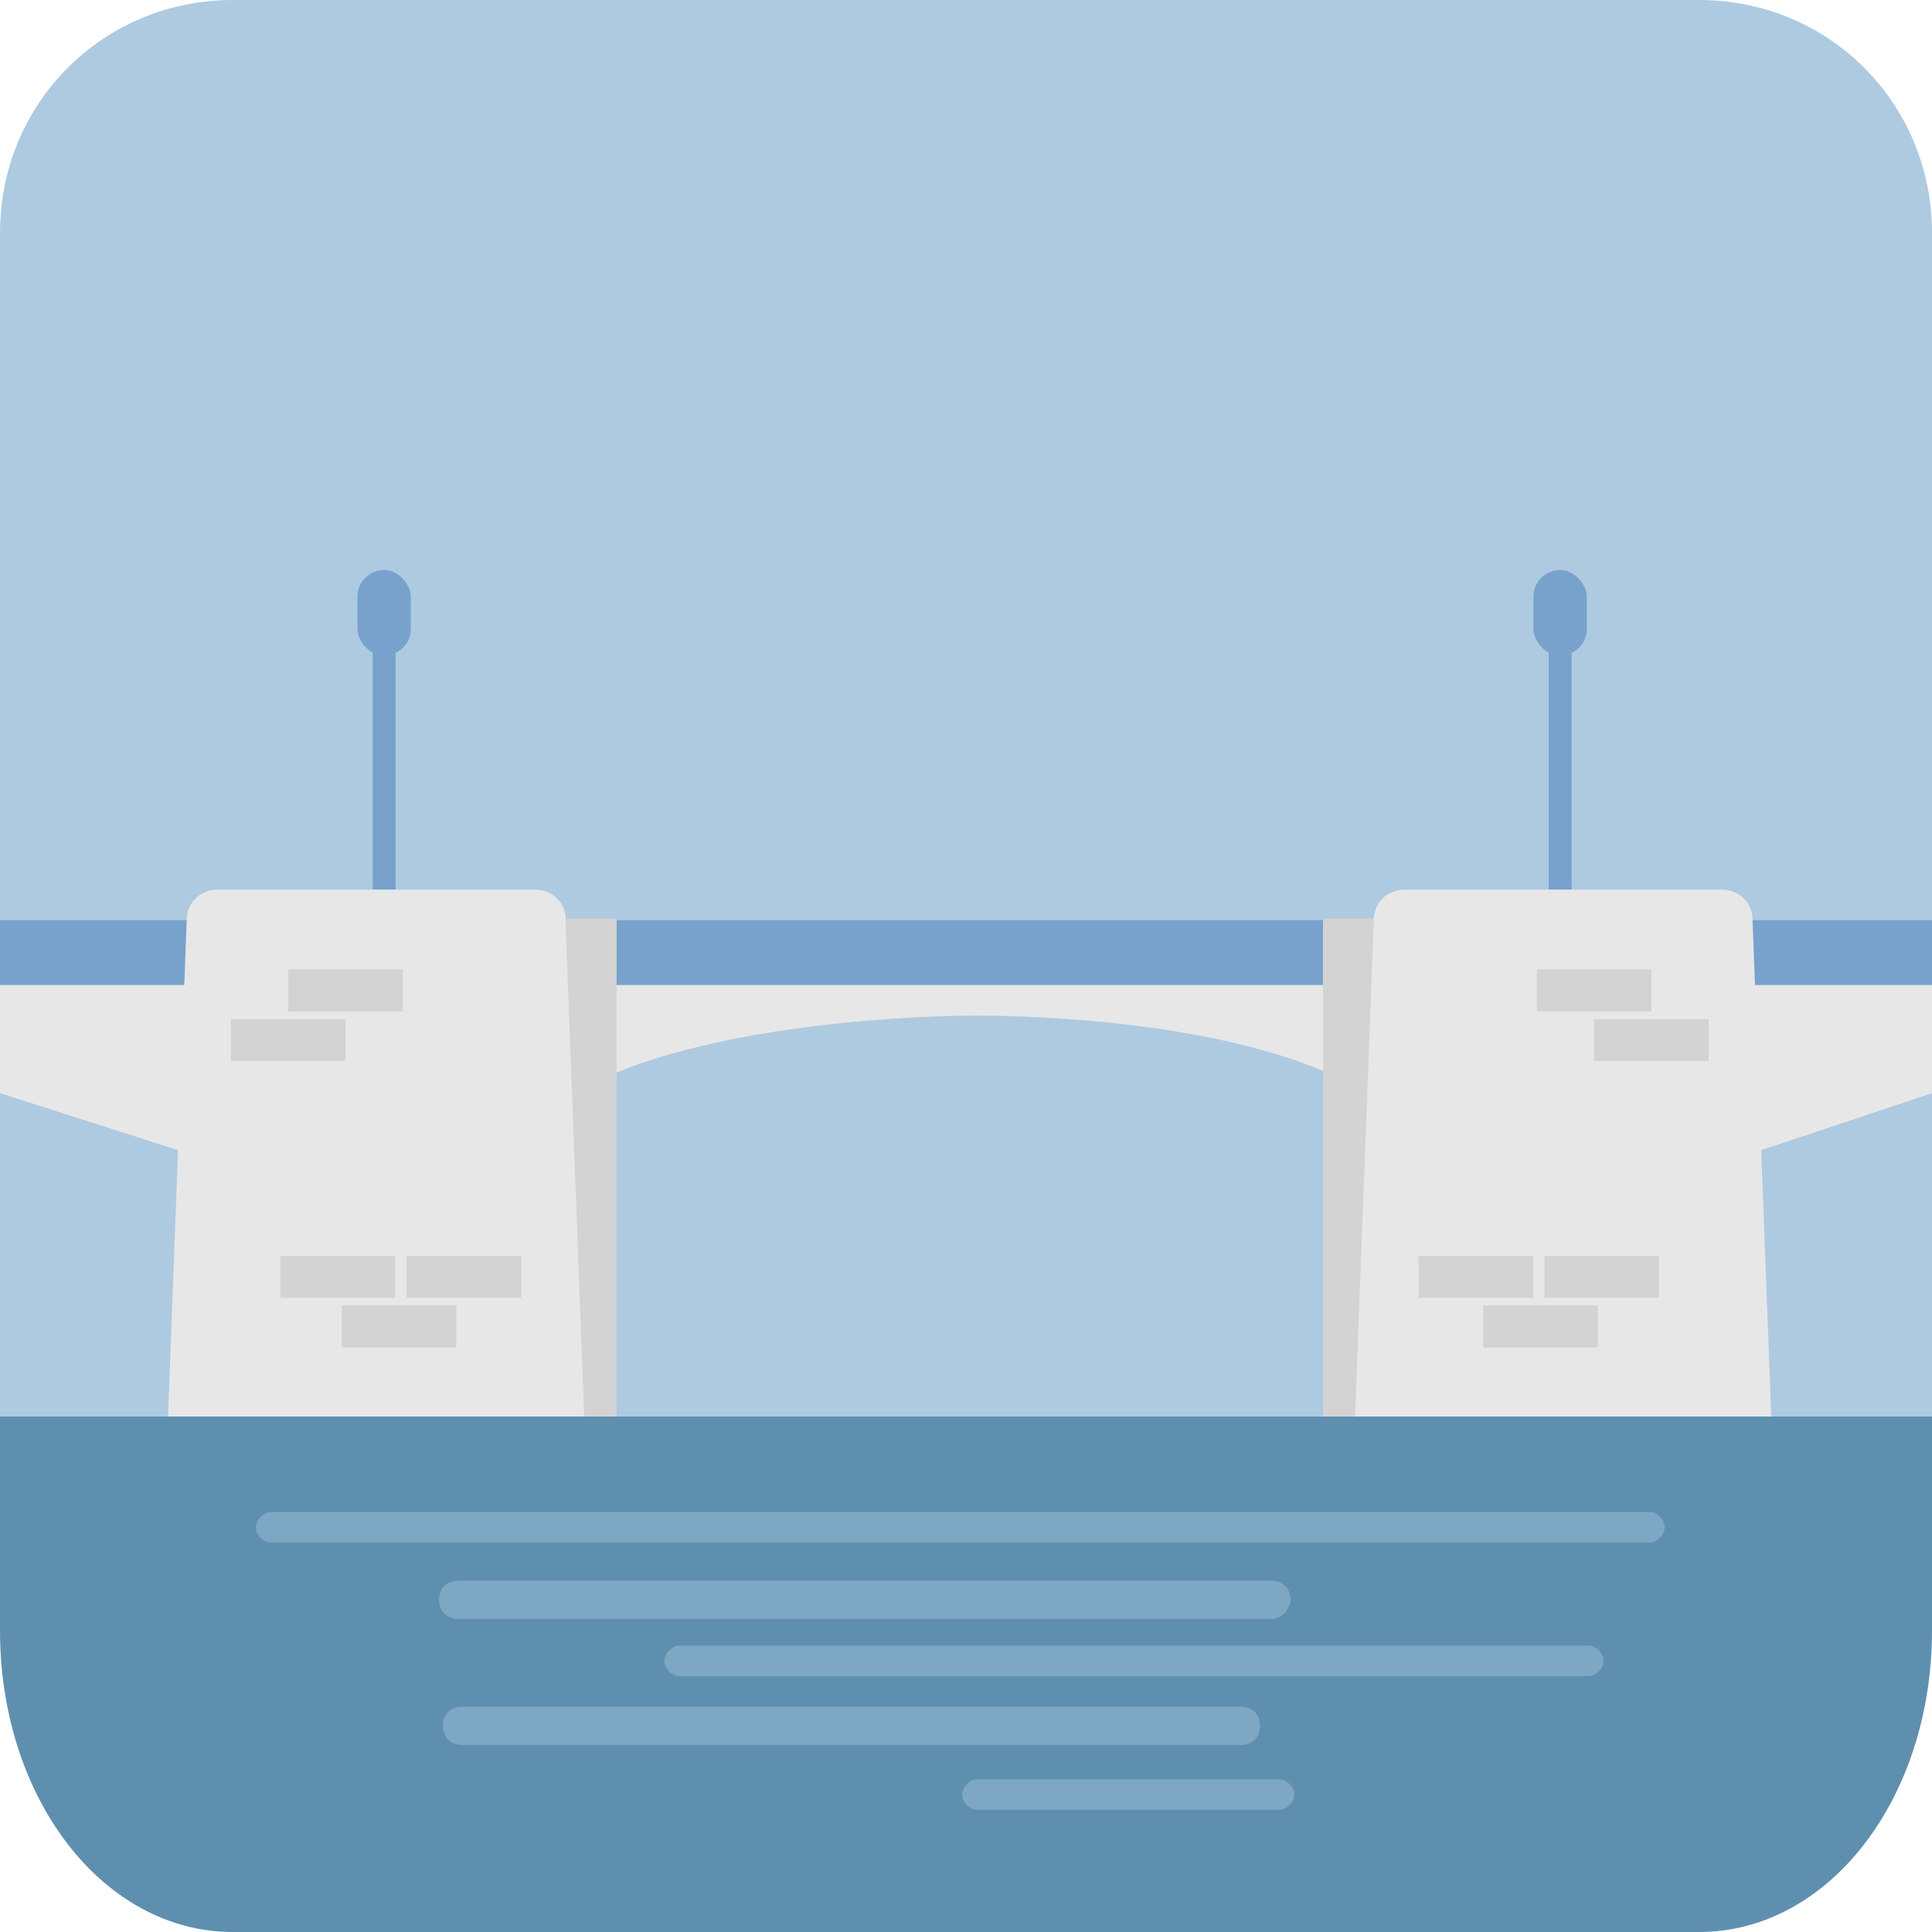 <?xml version="1.0" encoding="UTF-8"?>
<svg id="_Слой_1" data-name="Слой 1" xmlns="http://www.w3.org/2000/svg" viewBox="0 0 50.6 50.6">
  <defs>
    <style>
      .cls-1 {
        isolation: isolate;
        opacity: .4;
      }

      .cls-1, .cls-2, .cls-3, .cls-4, .cls-5, .cls-6 {
        stroke-width: 0px;
      }

      .cls-1, .cls-5 {
        fill: #aecae1;
      }

      .cls-2 {
        fill: #5f8faf;
      }

      .cls-3 {
        fill: #78a2cc;
      }

      .cls-4 {
        fill: #d3d3d3;
      }

      .cls-6 {
        fill: #e7e7e7;
      }
    </style>
  </defs>
  <g>
    <path class="cls-5" d="M50.6,6.1C50.6,2.7,47.9,0,44.5,0H6.1C2.7,0,0,2.7,0,6.1v34h50.6V6.1Z"/>
    <path class="cls-2" d="M6.1,50.6h38.4c3.4,0,6.1-3.5,6.1-7.9v-5.6H0v5.6c0,4.4,2.7,7.9,6.1,7.9Z"/>
    <path class="cls-1" d="M7.1,39.6h36.1c.2,0,.4.2.4.4h0c0,.2-.2.4-.4.4H7.1c-.2,0-.4-.2-.4-.4h0c0-.2.2-.4.4-.4Z"/>
    <path class="cls-1" d="M33.3,42.4H12c-.3,0-.5-.2-.5-.5h0c0-.3.2-.5.5-.5h21.3c.3,0,.5.2.5.5h0c0,.2-.2.5-.5.5Z"/>
    <path class="cls-1" d="M41.6,43.9h-23.8c-.2,0-.4-.2-.4-.4h0c0-.2.2-.4.4-.4h23.8c.2,0,.4.2.4.4h0c0,.2-.2.4-.4.4Z"/>
    <path class="cls-1" d="M12.1,45.7h20.4c.3,0,.5-.2.5-.5h0c0-.3-.2-.5-.5-.5H12.1c-.3,0-.5.2-.5.5h0c0,.3.2.5.5.5Z"/>
    <path class="cls-1" d="M33.5,47.4h-7.9c-.2,0-.4-.2-.4-.4h0c0-.2.2-.4.4-.4h7.9c.2,0,.4.2.4.4h0c0,.2-.2.4-.4.4Z"/>
  </g>
  <rect class="cls-3" y="24.1" width="50.6" height="1.7"/>
  <polygon class="cls-6" points="4.9 30.2 0 28.63 0 25.8 4.9 25.8 4.9 30.2"/>
  <polygon class="cls-6" points="45.9 30.2 50.6 28.63 50.6 25.8 45.9 25.8 45.9 30.2"/>
  <path class="cls-6" d="M25.38,25.8h-9.26v2.3c3.65-1.5,9.26-1.5,9.26-1.5,0,0,5.74-.1,9.39,1.5v-2.3h-9.39Z"/>
  <rect class="cls-4" x="14.77" y="24.06" width="1.38" height="13.04"/>
  <rect class="cls-4" x="34.65" y="24.06" width="1.38" height="13.04"/>
  <g>
    <rect class="cls-3" x="9.76" y="16.32" width=".6" height="6.98"/>
    <rect class="cls-3" x="9.36" y="14.93" width="1.4" height="2.24" rx=".7" ry=".7"/>
  </g>
  <g>
    <rect class="cls-3" x="40.56" y="16.32" width=".6" height="6.98"/>
    <rect class="cls-3" x="40.16" y="14.93" width="1.4" height="2.24" rx=".7" ry=".7"/>
  </g>
  <g>
    <path class="cls-6" d="M14.82,24.1c0-.5-.4-.8-.8-.8H5.69c-.4,0-.8.3-.8.8l-.49,13h10.9l-.49-13Z"/>
    <g>
      <rect class="cls-4" x="6.05" y="26.69" width="3" height="1.1"/>
      <rect class="cls-4" x="8.95" y="34.19" width="3" height="1.1"/>
      <rect class="cls-4" x="7.35" y="32.89" width="3" height="1.1"/>
      <rect class="cls-4" x="10.65" y="32.89" width="3" height="1.1"/>
      <rect class="cls-4" x="7.55" y="25.39" width="3" height="1.1"/>
    </g>
  </g>
  <g>
    <path class="cls-6" d="M35.98,24.1c0-.5.4-.8.8-.8h8.32c.4,0,.8.3.8.8l.49,13h-10.9l.49-13Z"/>
    <g>
      <rect class="cls-4" x="41.75" y="26.69" width="3" height="1.1"/>
      <rect class="cls-4" x="38.85" y="34.19" width="3" height="1.1"/>
      <rect class="cls-4" x="40.45" y="32.89" width="3" height="1.1"/>
      <rect class="cls-4" x="37.15" y="32.89" width="3" height="1.1"/>
      <rect class="cls-4" x="40.25" y="25.39" width="3" height="1.1"/>
    </g>
  </g>
</svg>